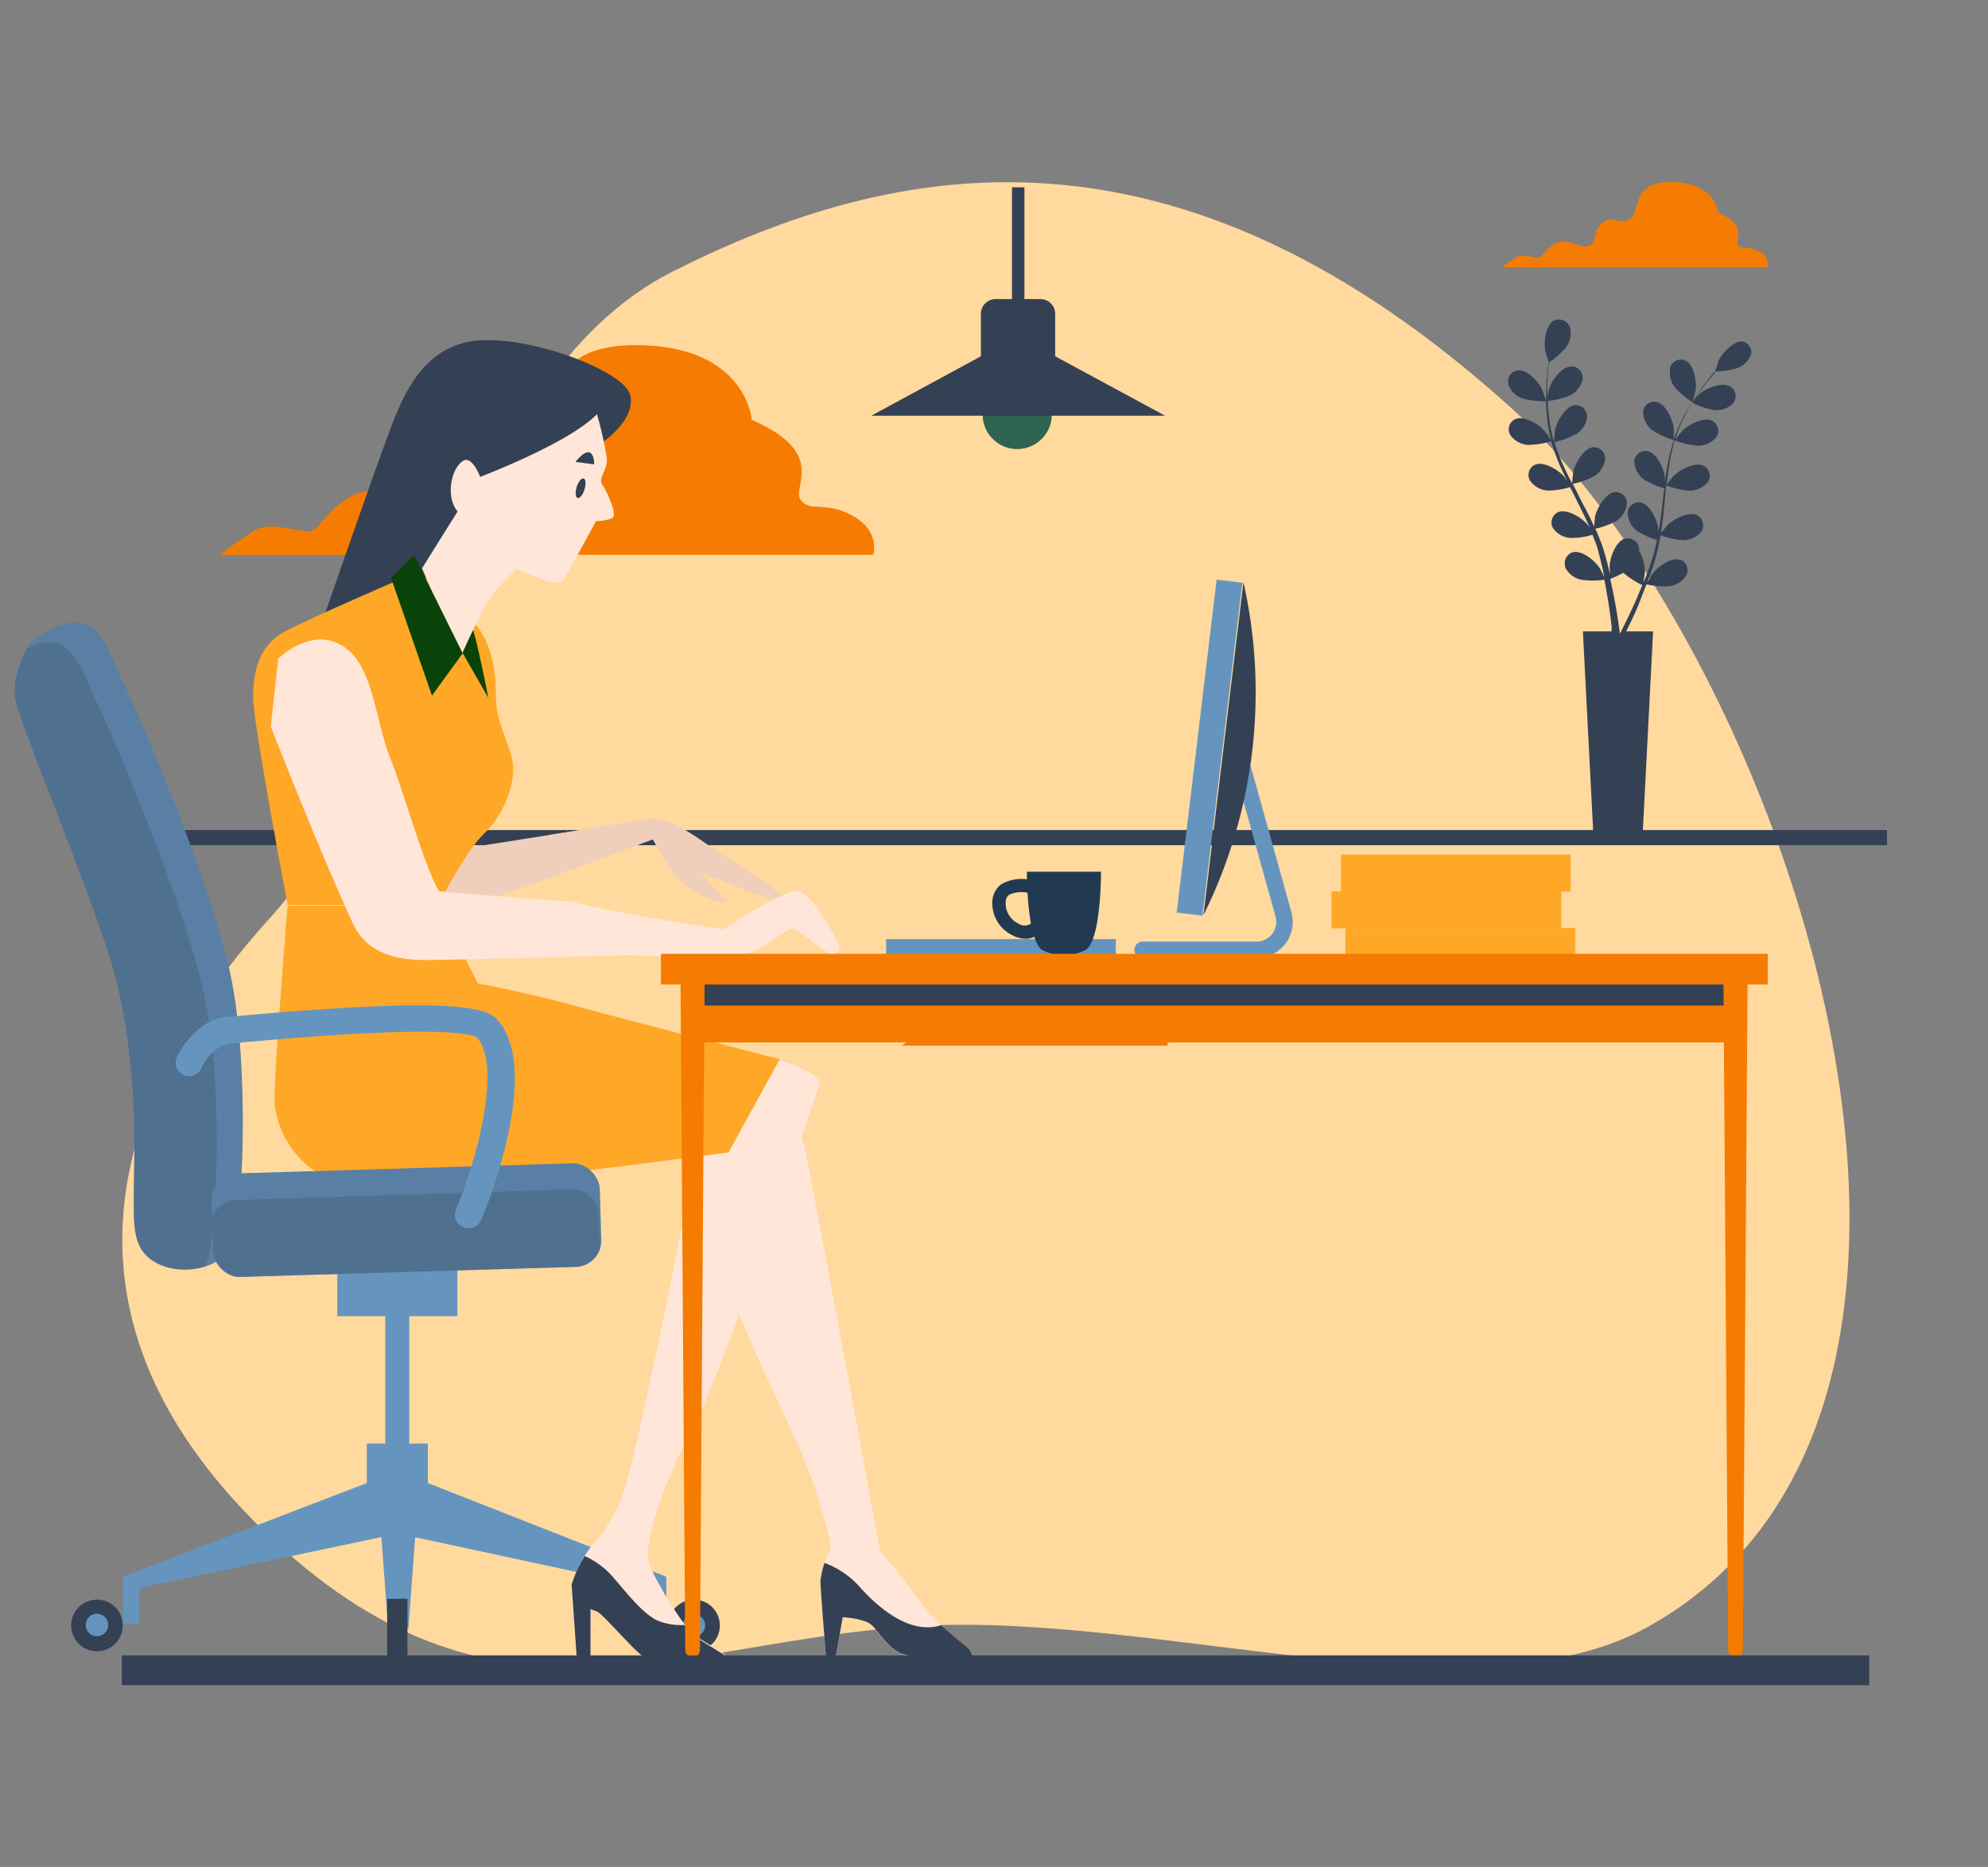 <svg id="Grupo_61514" data-name="Grupo 61514" xmlns="http://www.w3.org/2000/svg" xmlns:xlink="http://www.w3.org/1999/xlink" width="230.253" height="216.25" viewBox="0 0 230.253 216.25">
  <rect x="0" y="0" width="230.253" height="216.25" fill="#808080" stroke="none"/>
  <defs>
    <clipPath id="clip-path">
      <path id="SVGID" d="M5992.276,14398.743s-2.288,3.649-1.66,6.65,6.227,16.081,10.366,28.095,3.32,25.1,3.32,28.97-.2,6.641,2.693,8.145,7.45.648,8.7-2.133,2.076-20.581-.2-31.319-10.365-29.6-12.44-33.885S5999.949,14393,5992.276,14398.743Z" transform="translate(-5990.507 -14396.375)" fill="none" opacity="0"/>
    </clipPath>
    <clipPath id="clip-path-2">
      <rect id="SVGID-2" data-name="SVGID" width="44.975" height="11.994" rx="3.04" transform="translate(0 1.35) rotate(-1.72)" fill="none" opacity="0"/>
    </clipPath>
  </defs>
  <rect id="Rectángulo_12839" data-name="Rectángulo 12839" width="227.854" height="216.25" transform="translate(2.4)" fill="#aed3f2" opacity="0"/>
  <g id="Grupo_61513" data-name="Grupo 61513" transform="translate(0 7.173)">
    <g id="freepik--background-simple--inject-80" transform="translate(14.166 13.931)">
      <path id="Trazado_127996" data-name="Trazado 127996" d="M6128.919,14401.671c4.339-36.042-16.643-83.863-38.406-103.621-39.279-35.675-71.931-28.774-97.29-16s-29,55.438-46.533,74.736-27.487,45.26-.9,71.1,48.041,12.715,75.841,11.072,64.677,11.265,84.6.05C6120.15,14431.223,6127.014,14417.6,6128.919,14401.671Z" transform="translate(-5929.451 -14271.717)" fill="#ffd99d"/>
    </g>
    <g id="freepik--Clouds--inject-80" transform="translate(25.439 13.931)">
      <path id="Trazado_127997" data-name="Trazado 127997" d="M6031.688,14345.951c-3.294-1.8-4.787-.3-5.982-1.8s3.293-5.384-5.68-9.3c0,0-.6-8.376-12.867-8.65s-8.975,8.385-12.254,10.476-4.188-1.19-7.481.9-1.788,6.279-4.484,6.877-6.286-2.69-9.573-.6-3.294,3.893-4.787,3.893-4.491-1.2-6.286,0-3.893,2.7-3.893,2.7h75.688S6034.967,14347.753,6031.688,14345.951Z" transform="translate(-5958.4 -14307.308)" fill="#f57c00"/>
      <path id="Trazado_127998" data-name="Trazado 127998" d="M6116.2,14317.4c-1.326-.72-1.938-.128-2.422-.72s1.334-2.163-2.307-3.762c0,0-.245-3.4-5.219-3.525s-3.647,3.4-4.981,4.254-1.7-.49-3.035.366-.721,2.545-1.823,2.79-2.552-1.1-3.885-.245-1.334,1.587-1.946,1.587-1.817-.489-2.545,0-1.578,1.089-1.578,1.089h30.729a1.579,1.579,0,0,0-.987-1.832Z" transform="translate(-5937.923 -14309.386)" fill="#f57c00"/>
      <path id="Trazado_127999" data-name="Trazado 127999" d="M6056.288,14404.8c-1.34-.722-1.939-.122-2.429-.722s1.333-2.162-2.306-3.771c0,0-.239-3.4-5.22-3.518s-3.646,3.4-4.98,4.246-1.7-.482-3.035.368-.721,2.552-1.817,2.8-2.552-1.095-3.892-.244-1.334,1.585-1.939,1.585-1.824-.483-2.551,0-1.58,1.095-1.58,1.095h30.722A1.6,1.6,0,0,0,6056.288,14404.8Z" transform="translate(-5947.506 -14306.631)" fill="#f57c00"/>
      <g id="Grupo_61506" data-name="Grupo 61506" transform="translate(0 18.891)" style="isolation: isolate">
        <path id="Trazado_128000" data-name="Trazado 128000" d="M6031.688,14345.951c-3.294-1.8-4.787-.3-5.982-1.8s3.293-5.384-5.68-9.3c0,0-.6-8.376-12.867-8.65s-8.975,8.385-12.254,10.476-4.188-1.19-7.481.9-1.788,6.279-4.484,6.877-6.286-2.69-9.573-.6-3.294,3.893-4.787,3.893-4.491-1.2-6.286,0-3.893,2.7-3.893,2.7h75.688S6034.967,14347.753,6031.688,14345.951Z" transform="translate(-5958.4 -14326.199)" fill="#f57c00"/>
      </g>
      <g id="Grupo_61507" data-name="Grupo 61507" transform="translate(148.537)" style="isolation: isolate">
        <path id="Trazado_128001" data-name="Trazado 128001" d="M6116.2,14317.4c-1.326-.72-1.938-.128-2.422-.72s1.334-2.163-2.307-3.762c0,0-.245-3.4-5.219-3.525s-3.647,3.4-4.981,4.254-1.7-.49-3.035.366-.721,2.545-1.823,2.79-2.552-1.1-3.885-.245-1.334,1.587-1.946,1.587-1.817-.489-2.545,0-1.578,1.089-1.578,1.089h30.729a1.579,1.579,0,0,0-.987-1.832Z" transform="translate(-6086.46 -14309.386)" fill="#f57c00"/>
      </g>
      <g id="Grupo_61508" data-name="Grupo 61508" transform="translate(79.032 90.154)" style="isolation: isolate">
        <path id="Trazado_128002" data-name="Trazado 128002" d="M6056.288,14404.8c-1.34-.722-1.939-.122-2.429-.722s1.333-2.162-2.306-3.771c0,0-.239-3.4-5.22-3.518s-3.646,3.4-4.98,4.246-1.7-.482-3.035.368-.721,2.552-1.817,2.8-2.552-1.095-3.892-.244-1.334,1.585-1.939,1.585-1.824-.483-2.551,0-1.58,1.095-1.58,1.095h30.722A1.6,1.6,0,0,0,6056.288,14404.8Z" transform="translate(-6026.538 -14396.784)" fill="#f57c00"/>
      </g>
    </g>
    <g id="freepik--Window--inject-80" transform="translate(14.884 24.399)">
      <rect id="Rectángulo_12840" data-name="Rectángulo 12840" width="203.67" height="1.752" transform="translate(0 64.573)" fill="#344154"/>
      <line id="Línea_742" data-name="Línea 742" y1="83.617" transform="translate(156.217 12.758)" fill="none" opacity="0"/>
      <line id="Línea_743" data-name="Línea 743" y1="96.375" transform="translate(64.231)" fill="none" opacity="0"/>
      <line id="Línea_744" data-name="Línea 744" x2="191.524" transform="translate(5.204 48.8)" fill="none" opacity="0"/>
    </g>
    <g id="freepik--Lamp--inject-80" transform="translate(100.911 14.524)">
      <path id="Trazado_128003" data-name="Trazado 128003" d="M6060.33,14290.5h5.161a1.708,1.708,0,0,1,1.716,1.716h0v5.211H6058.6v-5.211a1.716,1.716,0,0,1,1.715-1.718Z" transform="translate(-6045.906 -14277.553)" fill="#344154"/>
      <ellipse id="Elipse_4539" data-name="Elipse 4539" cx="4.001" cy="4.001" rx="4.001" ry="4.001" transform="translate(12.903 22.31)" fill="#094309"/>
      <ellipse id="Elipse_4540" data-name="Elipse 4540" cx="4.001" cy="4.001" rx="4.001" ry="4.001" transform="translate(12.903 22.31)" fill="#6595bf" opacity="0.4"/>
      <path id="Trazado_128004" data-name="Trazado 128004" d="M6446.02,14519.219h-34.03l12.766-6.921h8.47Z" transform="translate(-6411.99 -14492.763)" fill="#344154"/>
      <rect id="Rectángulo_12841" data-name="Rectángulo 12841" width="1.442" height="13.912" transform="translate(16.298)" fill="#344154"/>
    </g>
    <g id="freepik--Plant--inject-80" transform="translate(174.672 29.83)">
      <path id="Trazado_128005" data-name="Trazado 128005" d="M6143.8,14372.2a9.575,9.575,0,0,0,2.746.309s-.415-1.277-.458-1.352c-.426-.9-1.777-2.373-2.875-2.224a1.3,1.3,0,0,0-.843.531,1.29,1.29,0,0,0-.221.971.941.941,0,0,0,0,.148,2.773,2.773,0,0,0,1.649,1.618Z" transform="translate(-6142.131 -14363.043)" fill="#344154"/>
      <path id="Trazado_128006" data-name="Trazado 128006" d="M6169.293,14365.954c-1.064-.126-2.415,1.394-2.819,2.29,0,.074-.438,1.362-.416,1.362h0l-.66.753c-.437.545-.916,1.141-1.395,1.831a25.581,25.581,0,0,0-1.458,2.277,19.266,19.266,0,0,0-1.235,2.787v-1.309c-.127-.979-.948-2.8-2.043-3a1.3,1.3,0,0,0-1.5,1.066.8.8,0,0,0,0,.168,2.744,2.744,0,0,0,1.064,2.055,9.316,9.316,0,0,0,2.491,1.139,21.163,21.163,0,0,0-.765,3.044c-.108.6-.193,1.2-.278,1.8v-.575c-.117-.968-.947-2.8-2.032-3a1.331,1.331,0,0,0-1.511,1.063.822.822,0,0,0,0,.139,2.766,2.766,0,0,0,1.064,2.054,8.83,8.83,0,0,0,2.427,1.063l-.1.692c-.127,1.064-.255,2.224-.415,3.311-.053.384-.128.755-.192,1.128v-.491c-.138-.978-.957-2.8-2.043-3a1.308,1.308,0,0,0-1.511,1.063v.16a2.785,2.785,0,0,0,1.064,2.053,8.679,8.679,0,0,0,2.34,1.066c-.074.381-.159.755-.255,1.126s-.128.5-.213.766-.149.491-.234.765c-.16.458-.331.927-.5,1.375s-.233.6-.362.884c.064-.373.161-1.128.161-1.183a5.076,5.076,0,0,0-.672-2.48v-.286a1.311,1.311,0,0,0-1.47-1.139l-.138,0c-1.064.289-1.755,2.13-1.8,3.194a8.224,8.224,0,0,0,.063,1.063c-.052-.222-.1-.456-.16-.69-.116-.479-.234-.947-.372-1.449-.074-.245-.148-.49-.223-.766s-.171-.489-.256-.755c-.214-.585-.458-1.159-.713-1.736a8.543,8.543,0,0,0,2.47-.925,2.776,2.776,0,0,0,1.2-1.97,1.32,1.32,0,0,0-1.289-1.348l-.127,0c-1.064.118-2.054,1.873-2.289,2.842,0,.064-.074.757-.1,1.161-.159-.342-.318-.694-.489-1.066-.5-.989-1.064-1.978-1.522-2.967l-.478-.917a9.01,9.01,0,0,0,2.564-.937,2.744,2.744,0,0,0,1.2-1.966,1.3,1.3,0,0,0-1.278-1.342h-.139c-1.064.116-2.053,1.883-2.288,2.852,0,.064-.107,1.065-.117,1.352-.352-.672-.691-1.331-.989-2.011a22.482,22.482,0,0,1-1.064-2.79,9.4,9.4,0,0,0,2.575-.956,2.732,2.732,0,0,0,1.2-1.96,1.314,1.314,0,0,0-1.288-1.36l-.126,0c-1.065.118-2.064,1.873-2.289,2.852,0,.075-.117,1.17-.117,1.373a.5.5,0,0,0-.064-.16,18.521,18.521,0,0,1-.553-2.959c-.064-.554-.086-1.063-.106-1.595a8.412,8.412,0,0,0,2.6-.659,2.739,2.739,0,0,0,1.427-1.819,1.342,1.342,0,0,0-1.065-1.514h-.264c-1.064,0-2.255,1.639-2.553,2.586,0,.052-.129.585-.214.979v-.693a15.331,15.331,0,0,1,.107-2.289,7.007,7.007,0,0,1,.116-1.064,9.26,9.26,0,0,0,1.99-1.777,2.7,2.7,0,0,0,.416-2.287,1.331,1.331,0,0,0-1.682-.819l-.127,0c-.979.511-1.246,2.489-1.064,3.468,0,.085.394,1.383.4,1.362h0c0,.319-.086.649-.127,1.064-.064.672-.139,1.447-.149,2.276a23.148,23.148,0,0,0,.063,2.724,17.123,17.123,0,0,0,.5,3h0a7.336,7.336,0,0,0-.766-1.064c-.649-.757-2.341-1.811-3.364-1.373a1.311,1.311,0,0,0-.65,1.736l.065.116a2.758,2.758,0,0,0,2.012,1.141,9.4,9.4,0,0,0,2.714-.428,22.186,22.186,0,0,0,1.063,2.916c.245.554.5,1.064.767,1.649l-.33-.469c-.649-.755-2.341-1.809-3.362-1.373a1.306,1.306,0,0,0-.639,1.733l.064.12a2.735,2.735,0,0,0,2.012,1.137,8.684,8.684,0,0,0,2.617-.4l.319.63c.5,1,1,2,1.468,2.989.171.351.319.7.469,1.063-.139-.2-.267-.371-.288-.392-.648-.757-2.342-1.811-3.352-1.386a1.322,1.322,0,0,0-.649,1.746l.064.116a2.7,2.7,0,0,0,2.012,1.126,8.234,8.234,0,0,0,2.553-.369c.149.361.288.755.416,1.064a4.571,4.571,0,0,1,.234.765l.2.755c.117.479.234.961.34,1.427s.128.639.192.948a10.568,10.568,0,0,0-.523-1.064c-.532-.842-2.031-2.13-3.106-1.874a1.31,1.31,0,0,0-.915,1.617s0,.1,0,.139a2.749,2.749,0,0,0,1.821,1.425,8.9,8.9,0,0,0,2.713,0c.106.511.2,1.011.276,1.521.3,1.651.479,3.055.585,3.99a1.412,1.412,0,0,0,0,.479h-3.342l1.222,23.766h5.684l1.224-23.766h-3.117l.075-.147c.425-.895,1.065-2.128,1.66-3.725.2-.5.4-1.064.618-1.576a9.179,9.179,0,0,0,2.7.213,2.778,2.778,0,0,0,1.927-1.285,1.324,1.324,0,0,0-.606-1.761l-.117,0c-1.064-.353-2.661.84-3.246,1.639,0,0-.352.595-.554.947l.256-.67.488-1.416c.075-.245.139-.489.214-.755s.128-.513.2-.768c.149-.605.256-1.224.362-1.842a8.375,8.375,0,0,0,2.576.585,2.723,2.723,0,0,0,2.129-.969,1.327,1.327,0,0,0-.33-1.839l-.118-.066c-.979-.511-2.746.427-3.449,1.128,0,0-.488.6-.766.917.064-.374.128-.766.171-1.129.138-1.063.244-2.223.352-3.33a8.29,8.29,0,0,1,.106-1.064,9.083,9.083,0,0,0,2.661.616,2.721,2.721,0,0,0,2.129-.979,1.317,1.317,0,0,0-.319-1.827l-.116-.066c-.991-.513-2.757.427-3.459,1.128a10.579,10.579,0,0,0-.841,1.064c.075-.766.16-1.522.277-2.226a22.676,22.676,0,0,1,.638-2.927,9.151,9.151,0,0,0,2.672.618,2.7,2.7,0,0,0,2.127-.968,1.319,1.319,0,0,0-.329-1.842l-.106-.062c-.989-.512-2.756.425-3.459,1.126-.053.054-.755.917-.862,1.066a1.067,1.067,0,0,0,.053-.162,16.269,16.269,0,0,1,1.16-2.767c.244-.5.521-.958.756-1.392a8.712,8.712,0,0,0,2.532.882,2.743,2.743,0,0,0,2.193-.755,1.331,1.331,0,0,0-.129-1.862l-.105-.085c-.927-.608-2.778.126-3.556.765l-.712.7.372-.585c.469-.692.926-1.3,1.352-1.841.245-.31.468-.575.682-.819a8.916,8.916,0,0,0,2.639-.386,2.731,2.731,0,0,0,1.6-1.659,1.308,1.308,0,0,0-1.022-1.417Zm-12.2,29.608c-.67,1.533-1.287,2.8-1.725,3.661l-.234.479h-.085a3.737,3.737,0,0,0-.073-.563c-.128-.979-.342-2.375-.672-4.034-.105-.522-.223-1.063-.352-1.648a15.837,15.837,0,0,0,1.523-.714,9.887,9.887,0,0,0,2.2,1.429c-.212.476-.4.967-.6,1.392Z" transform="translate(-6142.125 -14363.399)" fill="#344154"/>
      <path id="Trazado_128007" data-name="Trazado 128007" d="M6162.36,14372.7s.35-1.287.362-1.381c.137-.971-.17-2.949-1.172-3.438a1.312,1.312,0,0,0-1.01-.027,1.328,1.328,0,0,0-.735.7v.094a2.752,2.752,0,0,0,.479,2.289A9.055,9.055,0,0,0,6162.36,14372.7Z" transform="translate(-6141.002 -14363.118)" fill="#344154"/>
    </g>
    <g id="freepik--Characters--inject-80" transform="translate(0)">
      <path id="Trazado_128010" data-name="Trazado 128010" d="M6401.417,14577.3l-11.738,1.6,9.184,2.342" transform="translate(-6357.995 -14546.147)" fill="none" opacity="0"/>
      <path id="Trazado_128011" data-name="Trazado 128011" d="M6029.39,14348.8s4.1,6.82.34,13.837" transform="translate(-5986.309 -14334.508)" fill="none" opacity="0"/>
      <line id="Línea_745" data-name="Línea 745" y1="1.171" x2="7.833" transform="translate(70.497 32.215)" fill="none" opacity="0"/>
      <line id="Línea_746" data-name="Línea 746" x2="10.387" y2="1.596" transform="translate(70.838 34.025)" fill="none" opacity="0"/>
      <path id="Trazado_128019" data-name="Trazado 128019" d="M6048.245,14336a3.9,3.9,0,0,0-1.065,1" transform="translate(-5985.165 -14335.328)" fill="none" opacity="0"/>
      <path id="Trazado_128020" data-name="Trazado 128020" d="M6061.729,14342.533a17.792,17.792,0,0,1-6.523-4.812,5.91,5.91,0,0,0-5.577-2.29" transform="translate(-5985.007 -14335.369)" fill="none" opacity="0"/>
      <path id="Trazado_128021" data-name="Trazado 128021" d="M6054.969,14343.234s-1.524-5.268-7.91-3.562" transform="translate(-5985.173 -14335.114)" fill="none" opacity="0"/>
      <path id="Trazado_128028" data-name="Trazado 128028" d="M5992.276,14398.743s-2.288,3.649-1.66,6.65,6.227,16.081,10.366,28.095,3.32,25.1,3.32,28.97-.2,6.641,2.693,8.145,7.45.648,8.7-2.133,2.076-20.581-.2-31.319-10.365-29.6-12.44-33.885S5999.949,14393,5992.276,14398.743Z" transform="translate(-5988.806 -14331.45)" fill="#6595bf"/>
      <g id="Grupo_61510" data-name="Grupo 61510" transform="translate(1.701 64.924)" clip-path="url(#clip-path)">
        <g id="Grupo_61509" data-name="Grupo 61509" transform="translate(-3.047)">
          <path id="Trazado_128029" data-name="Trazado 128029" d="M5992.276,14398.743s-2.288,3.649-1.66,6.65,6.227,16.081,10.366,28.095,3.32,25.1,3.32,28.97-.2,6.641,2.693,8.145,7.45.648,8.7-2.133,2.076-20.581-.2-31.319-10.365-29.6-12.44-33.885S5999.949,14393,5992.276,14398.743Z" transform="translate(-5987.46 -14396.375)" fill="#344154" opacity="0.25"/>
          <path id="Trazado_128030" data-name="Trazado 128030" d="M5989.406,14400.947s-2.288,3.658-1.648,6.659,6.214,16.081,10.365,28.1,3.31,25.1,3.31,28.968-.2,6.643,2.7,8.142,7.45.649,8.706-2.128,2.129-20.585-.2-31.323-10.376-29.6-12.441-33.883S5997.079,14395.093,5989.406,14400.947Z" transform="translate(-5987.645 -14396.236)" fill="#344154" opacity="0.25"/>
        </g>
      </g>
      <path id="Trazado_128031" data-name="Trazado 128031" d="M5992.276,14398.743s-2.288,3.649-1.66,6.65,6.227,16.081,10.366,28.095,3.32,25.1,3.32,28.97-.2,6.641,2.693,8.145,7.45.648,8.7-2.133,2.076-20.581-.2-31.319-10.365-29.6-12.44-33.885S5999.949,14393,5992.276,14398.743Z" transform="translate(-5988.806 -14331.45)" fill="none" opacity="0"/>
      <path id="Trazado_128033" data-name="Trazado 128033" d="M5988.911,14405.658s2.363-5.087,4.97-5.95" transform="translate(-5988.911 -14331.233)" fill="none" opacity="0"/>
      <path id="Trazado_128034" data-name="Trazado 128034" d="M5989.511,14402.848a18.869,18.869,0,0,1,3.9-4.119" transform="translate(-5988.873 -14331.298)" fill="none" opacity="0"/>
      <rect id="Rectángulo_12842" data-name="Rectángulo 12842" width="2.778" height="26.809" transform="translate(44.625 136.725)" fill="#6595bf"/>
      <path id="Trazado_128035" data-name="Trazado 128035" d="M6408.6,14702.977v-4.575h-7.067v4.575l-28.255,10.854v5.427h1.927v-4.149l29.968-6.277,29.172,6.277v4.149h1.873v-5.427Z" transform="translate(-6359.05 -14538.368)" fill="#6595bf"/>
      <rect id="Rectángulo_12843" data-name="Rectángulo 12843" width="13.91" height="8.557" transform="translate(39.069 136.725)" fill="#6595bf"/>
      <ellipse id="Elipse_4541" data-name="Elipse 4541" cx="2.991" cy="2.991" rx="2.991" ry="2.991" transform="translate(8.238 178.114)" fill="#344154"/>
      <path id="Trazado_128036" data-name="Trazado 128036" d="M6000.837,14505.579a1.3,1.3,0,1,0-1.3,1.286A1.3,1.3,0,0,0,6000.837,14505.579Z" transform="translate(-5988.31 -14324.517)" fill="#6595bf"/>
      <ellipse id="Elipse_4542" data-name="Elipse 4542" cx="2.991" cy="2.991" rx="2.991" ry="2.991" transform="translate(77.393 178.114)" fill="#344154"/>
      <ellipse id="Elipse_4543" data-name="Elipse 4543" cx="1.288" cy="1.288" rx="1.288" ry="1.288" transform="translate(79.096 179.817)" fill="#6595bf"/>
      <path id="Trazado_128037" data-name="Trazado 128037" d="M6404.574,14719.463h-2.352l-1.181-15.962h4.715Z" transform="translate(-6357.268 -14538.041)" fill="#6595bf"/>
      <rect id="Rectángulo_12844" data-name="Rectángulo 12844" width="2.352" height="6.641" transform="translate(44.838 178.018)" fill="#344154"/>
      <path id="Trazado_128038" data-name="Trazado 128038" d="M6040.777,14421s18.8-2.957,20.582-3.256,5.183,2.076,6.811,3.256,9.036,5.631,8.152,5.926-3.852-.881-5.778-1.627-3.406-1.33-3.406-1.33a23.5,23.5,0,0,0,2.362,2.809c.767.6.458,1.066-1.617.148a10.136,10.136,0,0,1-4.461-3.555c-.765-1.182-1.926-3.254-1.926-3.254s-16.283,6.1-18.954,6.959-6.812.883-6.662-1.926S6040.777,14421,6040.777,14421Z" transform="translate(-5985.892 -14330.079)" fill="#efcebc"/>
      <path id="Trazado_128039" data-name="Trazado 128039" d="M6067.344,14421c-1.628-1.184-5.034-3.555-6.812-3.256-.936.158-6.661,1.063-11.833,1.869l.66,4.7c5.32-1.947,11.323-4.191,11.323-4.191s1.192,2.072,1.927,3.254a10.228,10.228,0,0,0,4.448,3.555c2.076.883,2.363.449,1.619-.148a23.658,23.658,0,0,1-2.364-2.809s1.48.594,3.406,1.33,4.885,1.924,5.78,1.627S6068.972,14422.17,6067.344,14421Z" transform="translate(-5985.067 -14330.079)" fill="#efcebc"/>
      <line id="Línea_747" data-name="Línea 747" x2="7.12" y2="4.257" transform="translate(83.31 92.559)" fill="none" opacity="0"/>
      <path id="Trazado_128040" data-name="Trazado 128040" d="M6056.3,14377.624s4.14-2.673,3.405-5.63-13.026-7.449-18.954-6.1-7.843,7.449-9.483,11.846-8.279,23.553-8.279,23.553,4.884,5.469,11.1,2.657,11.846-18.089,14.666-21.166a25.333,25.333,0,0,1,7.546-5.164Z" transform="translate(-5986.72 -14333.424)" fill="#344154"/>
      <path id="Trazado_128041" data-name="Trazado 128041" d="M6050.3,14367.9s2.639,1.862,3.415,3.564a2.306,2.306,0,0,1-.159,2.639" transform="translate(-5984.963 -14333.279)" fill="none" opacity="0"/>
      <path id="Trazado_128042" data-name="Trazado 128042" d="M6053.605,14369.5a36.984,36.984,0,0,1-11.026,7.905c-6.385,2.8-10.706,5.121-12.771,7.449" transform="translate(-5986.28 -14333.177)" fill="none" opacity="0"/>
      <path id="Trazado_128043" data-name="Trazado 128043" d="M6027.941,14387.6a21.909,21.909,0,0,0-.863,2.287" transform="translate(-5986.456 -14332.014)" fill="none" opacity="0"/>
      <path id="Trazado_128044" data-name="Trazado 128044" d="M6045.949,14370.1a41.334,41.334,0,0,1-4.385,3.682c-4.321,3.193-9.674,7.376-12.834,13.131" transform="translate(-5986.351 -14333.139)" fill="none" opacity="0"/>
      <path id="Trazado_128045" data-name="Trazado 128045" d="M6047.252,14367.5a9.133,9.133,0,0,1-.863,1.157" transform="translate(-5985.216 -14333.304)" fill="none" opacity="0"/>
      <path id="Trazado_128046" data-name="Trazado 128046" d="M6033.913,14391.509s-10.642,4.575-13.771,6.226-3.692,4.882-3.692,7.694,4,23.986,4,23.986h17.465s3.106-6.214,5.32-8.29,3.991-6.215,3.108-9.033-1.777-4.26-1.777-7.111-.585-6.384-2.819-8.588S6038.32,14390.658,6033.913,14391.509Z" transform="translate(-5987.14 -14331.771)" fill="#ffa726"/>
      <path id="Trazado_128047" data-name="Trazado 128047" d="M6067.676,14468.717c.383,1.938,1.926,4.33,2.693,6.172,1.522,3.725,4.331,9.631,6.023,13.3,2.394,5.225,4.193,11.993,3.874,12.452a11.224,11.224,0,0,0-1.128,3.691c0,.927.639,8.771.639,8.771h1.128l.809-4.619s2.554.16,3.363.927,1.757,2.458,3.193,3.192,8,1.063,8,1.063,1.128-.605-.318-1.839a28.468,28.468,0,0,1-4.96-4.771c-1.276-1.842-4.958-6.3-4.958-6.3s-8.333-45.667-8.972-47.637-2.725-6.3-4.64-6.757-8.515-1.116-8.515-1.116l-.318,7.875s1.533-.3,3.278,3.193C6067.964,14458.5,6066.569,14462.971,6067.676,14468.717Z" transform="translate(-5984.11 -14328.31)" fill="#ffe6d8"/>
      <path id="Trazado_128048" data-name="Trazado 128048" d="M6092.184,14505.935c-3.81,1.268-7.758-2.512-9.493-4.49a10.345,10.345,0,0,0-4.013-2.717,8.982,8.982,0,0,0-.479,2.13c0,.928.64,8.772.64,8.772h1.127l.81-4.62s2.554.159,3.362.927,1.756,2.458,3.193,3.191,8,1.064,8,1.064,1.126-.605-.32-1.842A35.765,35.765,0,0,1,6092.184,14505.935Z" transform="translate(-5983.172 -14324.871)" fill="#344154"/>
      <path id="Trazado_128049" data-name="Trazado 128049" d="M6073.272,14443.4s6.972,1.947,6.536,3.459-10.91,32.854-14.836,40.208-5.375,13.207-4.948,15.007,4.086,7.661,5.235,8.514,4.076,2.405,3.64,2.555a61.609,61.609,0,0,1-9.3,0c-.724-.075-4.8-4.95-5.534-5.26l-.756-.3v5.406h-1.544l-.575-8.258a12.665,12.665,0,0,1,2.129-4.26,17.927,17.927,0,0,0,4.258-7.947c1.32-4.5,6.1-27.607,6.864-32.257a36.344,36.344,0,0,1,2.576-8.686Z" transform="translate(-5984.908 -14328.428)" fill="#ffe6d8"/>
      <path id="Trazado_128050" data-name="Trazado 128050" d="M6065.264,14507.152a6.839,6.839,0,0,1-1.064-1.183,7.157,7.157,0,0,1-3.321-.593c-1.883-1.065-3.628-3.461-5.236-5.262a9.651,9.651,0,0,0-3-2.127,13.778,13.778,0,0,0-1.522,3.3l.575,8.257h1.607v-5.428l.756.3c.766.307,4.81,5.183,5.534,5.257a61.367,61.367,0,0,0,9.3,0C6069.34,14509.6,6066.435,14508.11,6065.264,14507.152Z" transform="translate(-5984.913 -14324.921)" fill="#344154"/>
      <path id="Trazado_128051" data-name="Trazado 128051" d="M6020.3,14427.2s-1.342,16.453-1.522,21.8,4.256,10.515,10.366,11.1,42.229-4.32,42.229-4.32l5.928-10.8s-17.476-4.448-23.414-6.1-11.547-2.672-11.547-2.672l-4.576-9.035Z" transform="translate(-5986.99 -14329.472)" fill="#ffa726"/>
      <path id="Trazado_128052" data-name="Trazado 128052" d="M6039.313,14399.915l2.969,5.183s-1.064-5.471-1.639-7.449-2.214-1.331-2.214-.288a14.9,14.9,0,0,0,.607,3.045" transform="translate(-5985.728 -14331.449)" fill="#094309"/>
      <path id="Trazado_128053" data-name="Trazado 128053" d="M6039.949,14382.85l-5.108,8.173,4.428,10.376s2.724-6.288,4.085-7.822,3.747-3.758,3.747-3.758-4.257-5.106-4.576-6.461S6040.332,14381.467,6039.949,14382.85Z" transform="translate(-5985.958 -14332.372)" fill="#ffe6d8"/>
      <path id="Trazado_128054" data-name="Trazado 128054" d="M6405.131,14601.7l-2.661,2.658,4.738,13.621,3.553-4.894Z" transform="translate(-6357.175 -14544.582)" fill="#094309"/>
      <path id="Trazado_128055" data-name="Trazado 128055" d="M6018.53,14408.37c5.6,14.119,7.868,19.226,9.5,22.78s5.184,4.255,8.44,4.255,23.658-.572,23.658-.572,11.25.436,13.175,0,5.034-3.119,5.63-3.119,3.853,2.96,4.576,2.96,1.181-.438.6-1.479-2.97-5.62-4.576-5.767-8.589,4.436-8.589,4.436-.476-.066-1.765-.259c-2.7-.4-11.017-1.7-15.86-3-6.563-.365-15.323-1.182-15.323-1.182-2.018-3.721-4.072-11.679-5.706-15.583-1.628-4.32-1.916-10.067-4.885-12.429s-6.25-.557-8.012,1.082" transform="translate(-5987.17 -14331.374)" fill="#ffe6d8"/>
      <path id="Trazado_128056" data-name="Trazado 128056" d="M6076.922,14425.6c-1.64-.149-8.588,4.438-8.588,4.438s-5.791-.809-11.325-1.862l.139,4.843h.34s11.249.438,13.175,0,5.034-3.117,5.63-3.117,3.853,2.957,4.576,2.957,1.181-.436.6-1.479S6078.538,14425.813,6076.922,14425.6Z" transform="translate(-5984.533 -14329.571)" fill="#ffe6d8"/>
      <path id="Trazado_128057" data-name="Trazado 128057" d="M6075.439,14428.1s3.991,2.82,4.885,4.151" transform="translate(-5983.349 -14329.412)" fill="none" opacity="0"/>
      <line id="Línea_748" data-name="Línea 748" x2="3.555" y2="2.98" transform="translate(92.527 97.348)" fill="none" opacity="0"/>
      <path id="Trazado_128058" data-name="Trazado 128058" d="M6054.733,14373.7a47.06,47.06,0,0,1,1.128,5c.17,1.52-1.065,2.381-.511,3.189s1.82,3.523,1.139,3.863a5.286,5.286,0,0,1-1.873.341s-3.119,5.8-3.81,6.864-5.449-1.362-7.673-2.381-2.374-5.963-2.374-5.963l-.18-3.405S6051.328,14377.212,6054.733,14373.7Z" transform="translate(-5985.588 -14332.905)" fill="#ffe6d8"/>
      <path id="Trazado_128059" data-name="Trazado 128059" d="M6051.531,14378.967c2.214-2.682,2.181.286,2.181.286" transform="translate(-5984.887 -14332.639)" fill="#344154"/>
      <path id="Trazado_128060" data-name="Trazado 128060" d="M6052.582,14381.977c-.191.631-.554,1.064-.8.991s-.3-.651-.108-1.279.565-1.062.81-.977S6052.774,14381.34,6052.582,14381.977Z" transform="translate(-5984.884 -14332.458)" fill="#344154"/>
      <path id="Trazado_128061" data-name="Trazado 128061" d="M6041.941,14382.214s-1.192-4.258-2.554-3.418-2.043,4.088-.681,5.8,3.576.681,3.576.681" transform="translate(-5985.759 -14332.587)" fill="#ffe6d8"/>
      <rect id="Rectángulo_12845" data-name="Rectángulo 12845" width="44.975" height="11.994" rx="3.04" transform="translate(24.418 128.838) rotate(-1.72)" fill="#6595bf"/>
      <g id="Grupo_61512" data-name="Grupo 61512" transform="translate(24.418 127.488)" clip-path="url(#clip-path-2)">
        <g id="Grupo_61511" data-name="Grupo 61511" transform="translate(-0.105 0)">
          <rect id="Rectángulo_12846" data-name="Rectángulo 12846" width="44.975" height="11.994" rx="3.04" transform="translate(0.105 1.35) rotate(-1.72)" fill="#344154" opacity="0.25"/>
          <rect id="Rectángulo_12847" data-name="Rectángulo 12847" width="44.954" height="11.994" rx="3.04" transform="matrix(1, -0.032, 0.032, 1, 0, 4.434)" fill="#344154" opacity="0.25"/>
        </g>
      </g>
      <rect id="Rectángulo_12848" data-name="Rectángulo 12848" width="44.975" height="11.994" rx="3.04" transform="translate(24.418 128.838) rotate(-1.72)" fill="none" opacity="0"/>
      <path id="Trazado_128062" data-name="Trazado 128062" d="M6041.947,14463.857a1.466,1.466,0,0,1-.6-.124,1.523,1.523,0,0,1-.862-1.985h0c2.5-6.022,5.321-16.769,2.437-19.976-.691-.469-4.821-1.479-27.095.566l-1.619.147c-1.522.118-2.884,2.128-3.193,2.789a1.554,1.554,0,1,1-2.767-1.394c.212-.425,2.2-4.26,5.757-4.492l1.575-.137c23.733-2.128,28.289-1.065,29.662.413,5.236,5.718-1.065,21.5-1.852,23.276a1.525,1.525,0,0,1-1.448.913Z" transform="translate(-5987.68 -14328.771)" fill="#6595bf"/>
    </g>
    <g id="freepik--Desk--inject-80" transform="translate(76.546 59.974)">
      <rect id="Rectángulo_12849" data-name="Rectángulo 12849" width="122.197" height="8.557" transform="translate(3.001 45.036)" fill="#f57c00"/>
      <rect id="Rectángulo_12850" data-name="Rectángulo 12850" width="26.606" height="5.79" transform="translate(26.085 41.63)" fill="#6595bf"/>
      <rect id="Rectángulo_12851" data-name="Rectángulo 12851" width="26.606" height="4.289" transform="translate(77.679 36.096)" fill="#ffa726"/>
      <rect id="Rectángulo_12852" data-name="Rectángulo 12852" width="26.606" height="4.289" transform="translate(78.755 31.839)" fill="#ffa726"/>
      <rect id="Rectángulo_12853" data-name="Rectángulo 12853" width="26.606" height="7.077" transform="translate(79.287 40.353)" fill="#ffa726"/>
      <rect id="Rectángulo_12854" data-name="Rectángulo 12854" width="122.197" height="4.076" transform="translate(3.001 45.249)" fill="#344154"/>
      <path id="Trazado_128063" data-name="Trazado 128063" d="M6053.464,14513.8h0a.859.859,0,0,1-.852-.85l-.553-78.755h2.81l-.554,78.755A.849.849,0,0,1,6053.464,14513.8Z" transform="translate(-6049.794 -14388.992)" fill="#f57c00"/>
      <path id="Trazado_128064" data-name="Trazado 128064" d="M6166.964,14513.8h0a.849.849,0,0,1-.851-.85l-.555-78.755h2.811l-.555,78.755A.87.87,0,0,1,6166.964,14513.8Z" transform="translate(-6042.5 -14388.992)" fill="#f57c00"/>
      <path id="Trazado_128065" data-name="Trazado 128065" d="M6115.688,14434.276h-13.164a.958.958,0,1,1,0-1.906h13.164a2.29,2.29,0,0,0,2.129-2.885l-4.672-16.771a.959.959,0,0,1,.661-1.17v0a.959.959,0,0,1,1.17.662l4.673,16.771a4.173,4.173,0,0,1-2.9,5.131,4.44,4.44,0,0,1-1.118.148Z" transform="translate(-6046.62 -14390.45)" fill="#6595bf"/>
      <rect id="Rectángulo_12855" data-name="Rectángulo 12855" width="38.834" height="3.001" transform="matrix(0.119, -0.993, 0.993, 0.119, 59.743, 38.558)" fill="#6595bf"/>
      <path id="Trazado_128066" data-name="Trazado 128066" d="M6113.61,14392a58.158,58.158,0,0,1-4.63,38.557Z" transform="translate(-6046.137 -14391.706)" fill="#344154"/>
      <path id="Trazado_128067" data-name="Trazado 128067" d="M6089.875,14431.218a3.417,3.417,0,0,1-1.585-.425,4.138,4.138,0,0,1-2.288-3.946,2.6,2.6,0,0,1,1.065-1.96,4.793,4.793,0,0,1,3.544-.439.767.767,0,1,1-.373,1.48,3.392,3.392,0,0,0-2.287.193,1.066,1.066,0,0,0-.406.85,2.6,2.6,0,0,0,1.447,2.477,1.356,1.356,0,0,0,1.373.087.764.764,0,0,1,1.066.1.754.754,0,0,1-.1,1.062A2.287,2.287,0,0,1,6089.875,14431.218Z" transform="translate(-6047.614 -14389.629)" fill="#213a52"/>
      <path id="Trazado_128068" data-name="Trazado 128068" d="M6096.624,14432.548a5.645,5.645,0,0,1-5.151,0c-1.767-1.471-1.713-9.036-1.713-9.036h8.578S6098.391,14431.162,6096.624,14432.548Z" transform="translate(-6047.37 -14389.683)" fill="#213a52"/>
      <rect id="Rectángulo_12856" data-name="Rectángulo 12856" width="128.2" height="3.555" transform="translate(0 43.333)" fill="#f57c00"/>
    </g>
    <g id="freepik--Floor--inject-80" transform="translate(14.106 184.568)">
      <rect id="Rectángulo_12857" data-name="Rectángulo 12857" width="202.387" height="3.453" fill="#344154"/>
    </g>
  </g>
</svg>

